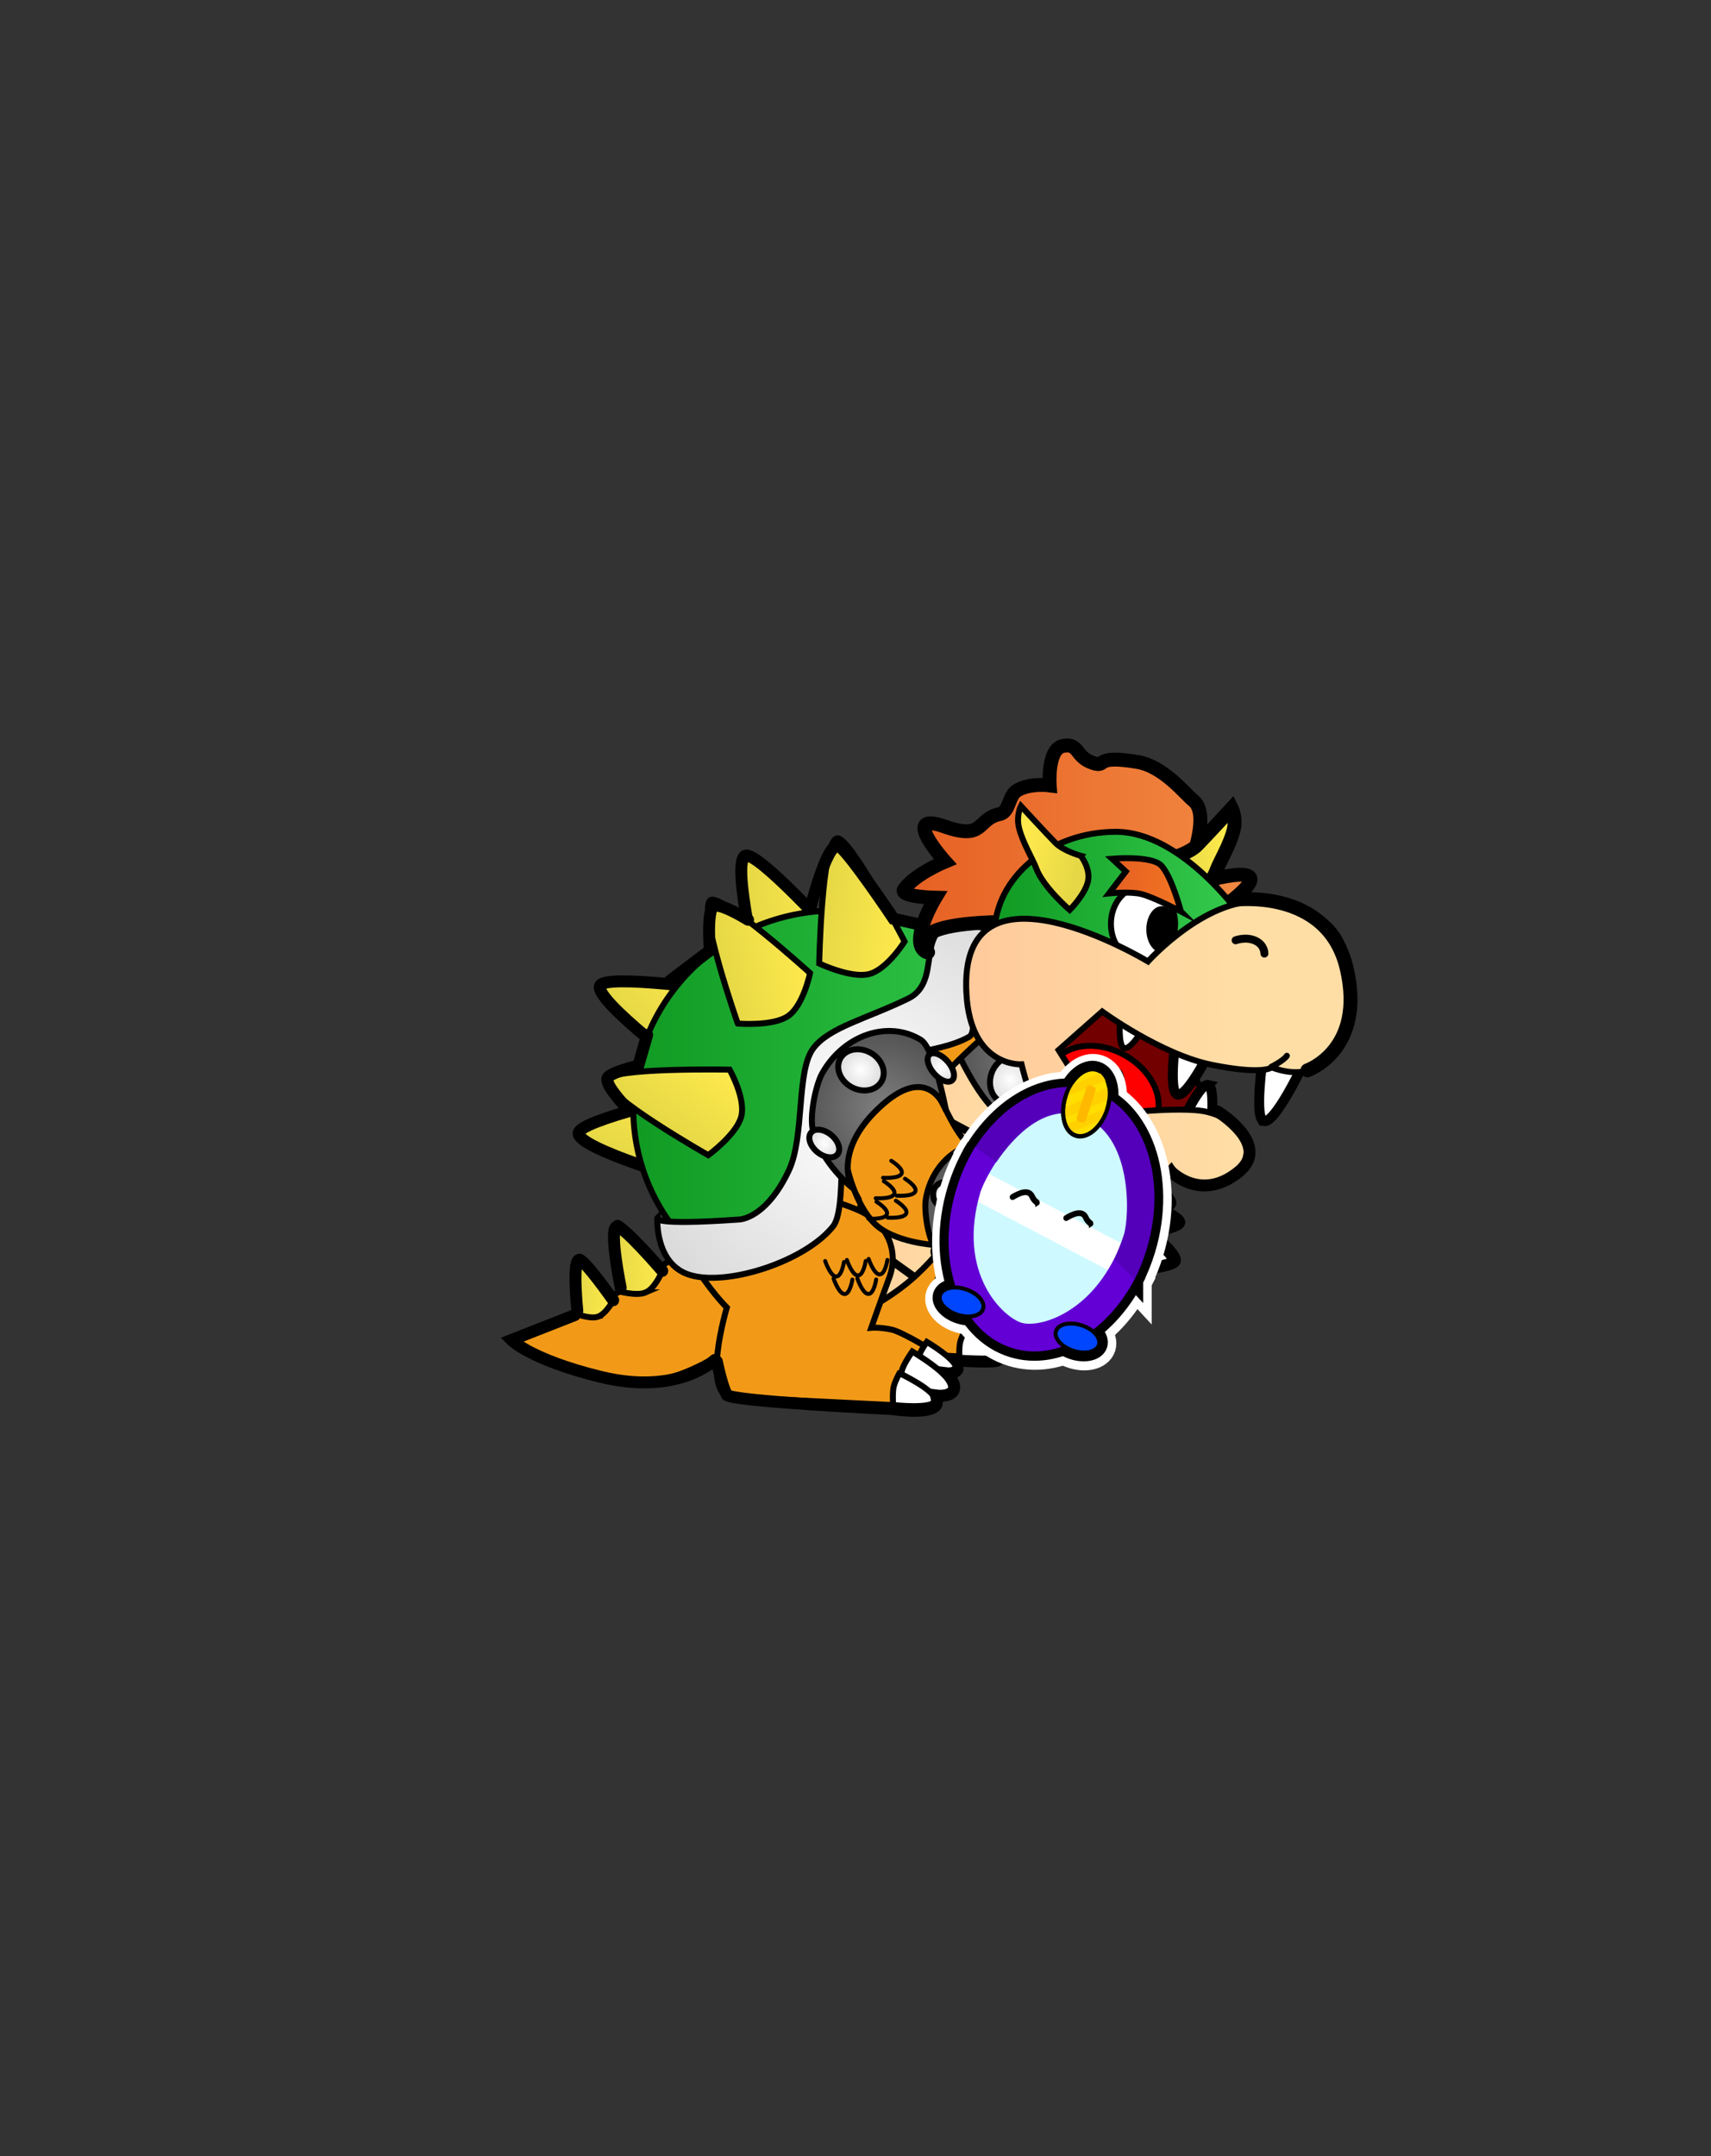 <svg version="1.1" xmlns="http://www.w3.org/2000/svg" xmlns:xlink="http://www.w3.org/1999/xlink" width="430.789" height="542.863" viewBox="0,0,430.789,542.863"><rect x="0" y="0" width="430.789" height="542.863" fill="#333333" stroke="none"/><defs><radialGradient cx="265.501" cy="190.057" r="22.48" gradientUnits="userSpaceOnUse" id="color-1"><stop offset="0" stop-color="#7f7f7f"/><stop offset="1" stop-color="#4d4d4d"/></radialGradient><radialGradient cx="280.435" cy="179.543" r="4.313" gradientUnits="userSpaceOnUse" id="color-2"><stop offset="0" stop-color="#ffffff"/><stop offset="1" stop-color="#dadada"/></radialGradient><radialGradient cx="260.328" cy="180.15" r="5.882" gradientUnits="userSpaceOnUse" id="color-3"><stop offset="0" stop-color="#ffffff"/><stop offset="1" stop-color="#dadada"/></radialGradient><radialGradient cx="251.087" cy="198.689" r="4.313" gradientUnits="userSpaceOnUse" id="color-4"><stop offset="0" stop-color="#ffffff"/><stop offset="1" stop-color="#dadada"/></radialGradient><radialGradient cx="291.13" cy="215.625" r="19.022" gradientUnits="userSpaceOnUse" id="color-5"><stop offset="0" stop-color="#7f7f7f"/><stop offset="1" stop-color="#4d4d4d"/></radialGradient><radialGradient cx="293.488" cy="199.79" r="3.649" gradientUnits="userSpaceOnUse" id="color-6"><stop offset="0" stop-color="#ffffff"/><stop offset="1" stop-color="#dadada"/></radialGradient><radialGradient cx="281.674" cy="212.137" r="4.977" gradientUnits="userSpaceOnUse" id="color-7"><stop offset="0" stop-color="#ffffff"/><stop offset="1" stop-color="#dadada"/></radialGradient><radialGradient cx="282.1" cy="226.606" r="3.65" gradientUnits="userSpaceOnUse" id="color-8"><stop offset="0" stop-color="#ffffff"/><stop offset="1" stop-color="#dadada"/></radialGradient><linearGradient x1="278.776" y1="202.241" x2="225.026" y2="185.992" gradientUnits="userSpaceOnUse" id="color-9"><stop offset="0" stop-color="#ffdea5"/><stop offset="1" stop-color="#ffc79a"/></linearGradient><radialGradient cx="285.335" cy="174.579" r="22.48" gradientUnits="userSpaceOnUse" id="color-10"><stop offset="0" stop-color="#7f7f7f"/><stop offset="1" stop-color="#4d4d4d"/></radialGradient><radialGradient cx="278.9" cy="180.488" r="5.882" gradientUnits="userSpaceOnUse" id="color-11"><stop offset="0" stop-color="#ffffff"/><stop offset="1" stop-color="#dadada"/></radialGradient><linearGradient x1="191.177" y1="225.258" x2="179.19" y2="225.41" gradientUnits="userSpaceOnUse" id="color-12"><stop offset="0" stop-color="#ffea4d"/><stop offset="1" stop-color="#e5d745"/></linearGradient><linearGradient x1="179.122" y1="233.201" x2="169.161" y2="232.339" gradientUnits="userSpaceOnUse" id="color-13"><stop offset="0" stop-color="#ffea4d"/><stop offset="1" stop-color="#e5d745"/></linearGradient><linearGradient x1="193.732" y1="181.507" x2="184.897" y2="201.853" gradientUnits="userSpaceOnUse" id="color-14"><stop offset="0" stop-color="#ffea4d"/><stop offset="1" stop-color="#e5d745"/></linearGradient><linearGradient x1="201.984" y1="153.429" x2="186.546" y2="169.357" gradientUnits="userSpaceOnUse" id="color-15"><stop offset="0" stop-color="#ffea4d"/><stop offset="1" stop-color="#e5d745"/></linearGradient><linearGradient x1="234.54" y1="138.309" x2="212.486" y2="140.683" gradientUnits="userSpaceOnUse" id="color-16"><stop offset="0" stop-color="#ffea4d"/><stop offset="1" stop-color="#e5d745"/></linearGradient><linearGradient x1="285.908" y1="187.706" x2="184.049" y2="187.706" gradientUnits="userSpaceOnUse" id="color-17"><stop offset="0" stop-color="#35cb4e"/><stop offset="1" stop-color="#109a23"/></linearGradient><radialGradient cx="241.03" cy="189.099" r="59.651" gradientUnits="userSpaceOnUse" id="color-18"><stop offset="0" stop-color="#ffffff"/><stop offset="1" stop-color="#dadada"/></radialGradient><linearGradient x1="253.291" y1="139.131" x2="231.359" y2="135.808" gradientUnits="userSpaceOnUse" id="color-19"><stop offset="0" stop-color="#ffea4d"/><stop offset="1" stop-color="#e5d745"/></linearGradient><linearGradient x1="227.159" y1="147.158" x2="205.453" y2="151.728" gradientUnits="userSpaceOnUse" id="color-20"><stop offset="0" stop-color="#ffea4d"/><stop offset="1" stop-color="#e5d745"/></linearGradient><linearGradient x1="203.05" y1="173.956" x2="189.683" y2="191.658" gradientUnits="userSpaceOnUse" id="color-21"><stop offset="0" stop-color="#ffea4d"/><stop offset="1" stop-color="#e5d745"/></linearGradient><radialGradient cx="246.546" cy="187.827" r="22.48" gradientUnits="userSpaceOnUse" id="color-22"><stop offset="0" stop-color="#7f7f7f"/><stop offset="1" stop-color="#4d4d4d"/></radialGradient><radialGradient cx="261.481" cy="177.313" r="4.313" gradientUnits="userSpaceOnUse" id="color-23"><stop offset="0" stop-color="#ffffff"/><stop offset="1" stop-color="#dadada"/></radialGradient><radialGradient cx="241.374" cy="177.921" r="5.882" gradientUnits="userSpaceOnUse" id="color-24"><stop offset="0" stop-color="#ffffff"/><stop offset="1" stop-color="#dadada"/></radialGradient><radialGradient cx="232.132" cy="196.459" r="4.313" gradientUnits="userSpaceOnUse" id="color-25"><stop offset="0" stop-color="#ffffff"/><stop offset="1" stop-color="#dadada"/></radialGradient><radialGradient cx="272.175" cy="213.395" r="19.022" gradientUnits="userSpaceOnUse" id="color-26"><stop offset="0" stop-color="#7f7f7f"/><stop offset="1" stop-color="#4d4d4d"/></radialGradient><radialGradient cx="274.533" cy="197.56" r="3.649" gradientUnits="userSpaceOnUse" id="color-27"><stop offset="0" stop-color="#ffffff"/><stop offset="1" stop-color="#dadada"/></radialGradient><radialGradient cx="262.719" cy="209.907" r="4.977" gradientUnits="userSpaceOnUse" id="color-28"><stop offset="0" stop-color="#ffffff"/><stop offset="1" stop-color="#dadada"/></radialGradient><radialGradient cx="263.146" cy="224.376" r="3.65" gradientUnits="userSpaceOnUse" id="color-29"><stop offset="0" stop-color="#ffffff"/><stop offset="1" stop-color="#dadada"/></radialGradient><linearGradient x1="339.439" y1="122.314" x2="252.118" y2="122.314" gradientUnits="userSpaceOnUse" id="color-30"><stop offset="0" stop-color="#f28943"/><stop offset="1" stop-color="#e66022"/></linearGradient><linearGradient x1="335.582" y1="127.523" x2="321.05" y2="131.404" gradientUnits="userSpaceOnUse" id="color-31"><stop offset="0" stop-color="#ffea4d"/><stop offset="1" stop-color="#e5d745"/></linearGradient><linearGradient x1="336.105" y1="143.629" x2="275.009" y2="143.629" gradientUnits="userSpaceOnUse" id="color-32"><stop offset="0" stop-color="#35cb4e"/><stop offset="1" stop-color="#109a23"/></linearGradient><linearGradient x1="280.787" y1="126.966" x2="295.319" y2="130.847" gradientUnits="userSpaceOnUse" id="color-33"><stop offset="0" stop-color="#ffea4d"/><stop offset="1" stop-color="#e5d745"/></linearGradient><linearGradient x1="323.374" y1="132.289" x2="305.259" y2="127.749" gradientUnits="userSpaceOnUse" id="color-34"><stop offset="0" stop-color="#f37623"/><stop offset="1" stop-color="#e66022"/></linearGradient><linearGradient x1="337.61" y1="193.838" x2="258.447" y2="193.838" gradientUnits="userSpaceOnUse" id="color-35"><stop offset="0" stop-color="#ffdea5"/><stop offset="1" stop-color="#ffc79a"/></linearGradient></defs><g transform="translate(-24.605,91.431)"><g data-paper-data="{&quot;isPaintingLayer&quot;:true}" fill-rule="nonzero" stroke-linejoin="miter" stroke-miterlimit="10" stroke-dasharray="" stroke-dashoffset="0" style="mix-blend-mode: normal"><g stroke="#000000"><g stroke-width="1.5" stroke-linecap="butt"><path d="M214.771,212.542c-8.342,-14.293 22.208,-20.864 43.057,-11.375c6.937,3.157 9.854,10.134 7.428,16.721c-2.408,6.538 -4.559,12.697 -4.559,12.697c0,0 2.031,-0.192 5.093,0.453c2.835,0.598 11.485,5.995 11.485,5.995l-7.019,13.227c0,0 -41.907,-2.119 -44.209,-2.119c-8.514,0 -1.716,-22.644 -1.716,-22.644c0,0 -4.614,-4.479 -9.56,-12.953z" fill="#f29a18"/><path d="M274.687,235.255c0,0 7.836,4.607 7.342,6.811c-0.449,2.004 -9.458,0.963 -9.458,0.963c0,0 -0.178,-2.973 0.163,-4.229c0.362,-1.331 1.953,-3.545 1.953,-3.545z" fill="#ffffff"/><path d="M271.028,237.68c0,0 10.502,6.174 9.84,9.128c-0.602,2.686 -12.676,1.291 -12.676,1.291c0,0 -0.239,-3.984 0.219,-5.667c0.486,-1.784 2.617,-4.752 2.617,-4.752z" fill="#ffffff"/><path d="M267.781,243.135c0,0 9.505,4.468 8.954,6.927c-0.501,2.235 -10.55,1.074 -10.55,1.074c0,0 -0.199,-3.316 0.182,-4.717c0.404,-1.485 1.413,-3.284 1.413,-3.284z" fill="#ffffff"/></g><path d="M262.469,229.422c0,0 9.066,2.912 12.457,4.833c2.181,1.236 4.597,4.027 6.25,5.557c1.476,1.366 -0.015,3.398 -0.015,3.398c0,0 1.809,4.138 0.298,4.912c-0.914,0.468 -3.964,0.942 -3.964,0.942c0,0 -0.791,1.913 -2.175,2.154c-2.005,0.35 -8.489,-0.036 -9.458,-0.097" fill="none" stroke-width="3" stroke-linecap="round"/></g><g stroke="#000000"><g><g data-paper-data="{&quot;index&quot;:null}"><path d="M291.999,201.115c0,0 -4.79,4.044 -9.433,8.283c-4.644,4.239 -3.785,14.824 -3.785,14.824c0,0 -10.115,-0.589 -14.969,-5.317c-4.618,-4.497 -6.903,-13.209 -7.295,-16.005c-0.648,-4.623 4.176,-11.053 8.076,-14.613c3.9,-3.56 10.016,-5.233 13.136,-4.093c2.267,0.828 4.416,8.659 8.712,13.803c4.035,4.832 5.559,3.117 5.559,3.117z" fill="#f29a18" stroke-width="1.5" stroke-linecap="butt"/><g fill="none" stroke-width="1" stroke-linecap="round"><path d="M267.955,203.042c0,0 3.222,1.953 2.599,3.248c-0.623,1.295 -4.654,1.025 -4.654,1.025"/><path d="M266.091,208.193c0,0 3.222,1.953 2.599,3.248c-0.623,1.295 -4.654,1.025 -4.654,1.025"/><path d="M271.406,207.556c0,0 3.222,1.953 2.599,3.248c-0.623,1.295 -4.654,1.025 -4.654,1.025"/><path d="M269.116,213.093c0,0 3.222,1.953 2.599,3.248c-0.623,1.295 -4.654,1.025 -4.654,1.025"/><path d="M264.226,213.343c0,0 3.222,1.953 2.599,3.248c-0.623,1.295 -4.654,1.025 -4.654,1.025"/></g></g><g stroke-width="1.5" stroke-linecap="butt"><path d="M250.599,180.962c5.465,-9.65 16.567,-13.401 24.796,-8.377c3.398,2.074 6.366,17.899 6.366,17.899c0,0 -3.78,-12.42 -16.031,-1.561c-12.998,11.521 -7.633,20.884 -7.633,20.884c0,0 -7.436,-5.894 -9.806,-14.175c-1.043,-3.643 0.638,-11.721 2.307,-14.669z" fill="url(#color-1)"/><path d="M277.665,176.237c1.011,-0.763 3.07,0.099 4.6,1.925c1.53,1.826 1.951,3.924 0.94,4.687c-1.011,0.763 -3.07,-0.099 -4.6,-1.925c-1.53,-1.826 -1.951,-3.924 -0.94,-4.687z" fill="url(#color-2)"/><path d="M261.32,175.238c3.115,0.923 5.196,3.87 4.648,6.583c-0.548,2.713 -3.517,4.164 -6.631,3.241c-3.115,-0.923 -5.196,-3.87 -4.648,-6.583c0.548,-2.713 3.517,-4.164 6.631,-3.241z" fill="url(#color-3)"/><path d="M247.782,195.918c0.99,-1.166 3.273,-0.871 5.099,0.66c1.825,1.53 2.502,3.716 1.512,4.882c-0.99,1.166 -3.273,0.871 -5.099,-0.66c-1.825,-1.53 -2.502,-3.716 -1.512,-4.882z" fill="url(#color-4)"/></g><g stroke-width="1.5"><g stroke-linecap="butt"><path d="M276.667,212.618c1.608,-9.245 9.388,-15.394 17.375,-13.733c3.298,0.686 12.071,10.769 12.071,10.769c0,0 -8.451,-7.139 -15.122,5.001c-7.079,12.88 0.301,16.805 0.301,16.805c0,0 -8.044,-0.571 -12.289,-6.495c-1.868,-2.606 -2.828,-9.522 -2.337,-12.346z" fill="url(#color-5)"/><path d="M290.34,197.945c0.588,-0.895 2.753,-1.631 4.492,-0.612c1.739,1.019 2.393,3.408 1.804,4.303c-0.588,0.895 -2.475,0.795 -4.213,-0.225c-1.739,-1.019 -2.671,-2.572 -2.083,-3.467z" fill="url(#color-6)"/><path d="M278.51,211.766c-0.073,-1.674 0.726,-3.071 2.718,-3.374c1.992,-0.303 4.38,-0.027 4.481,2.278c0.101,2.305 -2.352,3.596 -4.072,3.858c-1.719,0.262 -3.054,-1.088 -3.127,-2.762z" fill="url(#color-7)"/><path d="M282.929,224.413c1.89,0.7 3.052,2.249 2.594,3.46c-0.457,1.211 -2.361,1.625 -4.251,0.925c-1.89,-0.7 -3.052,-2.249 -2.594,-3.46c0.457,-1.211 2.361,-1.625 4.251,-0.925z" fill="url(#color-8)"/></g><path d="M287.924,220.813c0,-8.67 6.902,-18.527 15.416,-18.527c10.243,0 12.891,9.006 12.891,9.006l-3.301,7.106l-6.18,10.796c0,0 -3.088,5.055 -5.39,5.055c-8.514,0 -13.436,-4.766 -13.436,-13.436z" fill="#f29a18" stroke-linecap="butt"/><path d="M301.444,226.144l5.14,2.57" fill="none" stroke-linecap="round"/><path d="M312.213,218.435l-5.874,-1.958" fill="none" stroke-linecap="round"/><path d="M320.836,217.077c-0.449,1.829 -9.458,0.879 -9.458,0.879c0,0 -0.178,-2.713 0.163,-3.859c0.362,-1.215 1.953,-3.236 1.953,-3.236c0,0 7.836,4.204 7.342,6.216z" fill="#ffffff" stroke-linecap="butt"/><path d="M309.612,218.204c0,0 10.502,5.635 9.84,8.33c-0.602,2.451 -12.676,1.178 -12.676,1.178c0,0 -0.239,-3.636 0.219,-5.172c0.486,-1.628 2.617,-4.336 2.617,-4.336z" fill="#ffffff" stroke-linecap="butt"/><path d="M303.466,227.197c0,0 9.505,4.078 8.954,6.321c-0.501,2.04 -10.55,0.981 -10.55,0.981c0,0 -0.199,-3.026 0.182,-4.305c0.404,-1.355 1.413,-2.997 1.413,-2.997z" fill="#ffffff" stroke-linecap="butt"/><path d="M311.352,204.896c0,0 7.836,4.204 7.342,6.216c-0.449,1.829 -10.194,0.954 -9.852,-0.193c0.362,-1.215 2.51,-6.023 2.51,-6.023z" fill="#ffffff" stroke-linecap="butt"/><path d="M307.151,209.129c0,0 1.223,2.255 0.475,3.202c-1.023,1.296 -6.05,3.86 -6.05,3.86" fill="none" stroke-linecap="round"/></g></g><path d="M315.951,206.998c0,0 3.476,3.736 3.345,4.46c-0.205,1.13 -3.717,1.115 -3.717,1.115c0,0 5.87,2.503 5.947,3.717c0.067,1.06 -7.433,2.602 -7.433,2.602c0,0 6.597,5.209 6.318,7.062c-0.235,1.563 -11.893,2.602 -11.893,2.602c0,0 3.76,2.779 3.791,5.24c0.025,1.947 -18.286,-0.037 -18.286,-0.037" fill="none" stroke-width="3" stroke-linecap="round"/></g><g stroke="#000000"><path d="M274.686,172.659c14.843,4.487 -1.245,40.043 -19.324,56.899c-7.982,7.442 -25.897,17.82 -40.74,13.333c-14.843,-4.487 21.377,-24.928 26.571,-49.094c5.194,-24.167 18.65,-25.625 33.493,-21.138z" fill="url(#color-9)" stroke-width="1.5" stroke-linecap="butt"/><path d="M254.535,229.888l-4.862,-3.495" fill="none" stroke-width="2" stroke-linecap="round"/><path d="M244.489,206.03l20.091,13.813" fill="none" stroke-width="2" stroke-linecap="round"/><path d="M271.277,208.959l-22.184,-12.138" fill="none" stroke-width="2" stroke-linecap="round"/><path d="M256.628,187.194l19.672,10.464" fill="none" stroke-width="2" stroke-linecap="round"/></g><g stroke="#000000" stroke-width="1.5" stroke-linecap="butt"><path d="M258.996,156.902l7.463,0.255c0,0 4.548,7.707 17.718,17.432c13.972,10.317 19.78,28.302 19.78,28.302c0,0 -21.188,-10.825 -24.419,-11.845c-10.576,-3.338 -20.542,-34.144 -20.542,-34.144z" fill="url(#color-10)"/><path d="M278.439,186.352c-2.767,0.029 -4.805,-2.574 -4.55,-5.812c0.255,-3.238 2.704,-5.887 5.472,-5.916c2.767,-0.029 4.805,2.574 4.55,5.812c-0.255,3.238 -2.704,5.887 -5.472,5.916z" fill="url(#color-11)"/></g><path d="M261.376,132.595c0,0 1.08,0.034 2.258,0.18c0.963,0.119 1.993,0.314 2.551,0.625" fill="none" stroke="#000000" stroke-width="1" stroke-linecap="round"/><path d="M269.741,126.103c0,0 -2.206,0.282 -3.499,0.12c-1.61,-0.201 -5.421,-1.235 -5.421,-1.235" fill="none" stroke="#000000" stroke-width="1.5" stroke-linecap="round"/><g stroke="#000000"><path d="M176.402,254.865c-11.454,-3.15 -22.429,-7.171 -22.862,-9.249c-0.206,-0.986 13.06,-3.806 27.777,-12.275c18.735,-10.782 39.936,-27.606 39.936,-27.606c0,0 4.092,-12.802 11.143,-23.16c6.738,-9.898 30.824,-21.504 30.824,-21.504l10.6,7.215c0,0 -15.475,12.6 -26.378,29.385c-6.776,10.43 -7.162,25.046 -15.031,31.447c-36.116,32.84 -47.673,28.04 -56.008,25.747z" fill="#f29a18" stroke-width="1.5" stroke-linecap="butt"/><g><path d="M187.208,233.942c-2.314,1.019 -6.939,-0.315 -6.939,-0.315c0,0 -2.355,-16.324 -0.39,-17.189c1.633,-0.719 11.369,12.356 11.369,12.356c0,0 -1.726,4.129 -4.041,5.148z" fill="url(#color-12)" stroke-width="1.5" stroke-linecap="butt"/><path d="M180.882,232.748c0,0 -2.969,-14.511 -1.061,-15.35c1.432,-0.63 11.528,11.13 11.528,11.13" fill="none" stroke-width="3" stroke-linecap="round"/></g><g><path d="M175.112,240.081c-2.005,0.655 -5.733,-0.833 -5.733,-0.833c0,0 -0.609,-13.743 1.093,-14.298c1.414,-0.462 8.417,11.192 8.417,11.192c0,0 -1.773,3.285 -3.778,3.939z" fill="url(#color-13)" stroke-width="1.5" stroke-linecap="butt"/><path d="M169.96,238.569c0,0 -1.268,-12.288 0.385,-12.828c1.24,-0.405 8.65,10.188 8.65,10.188" fill="none" stroke-width="3" stroke-linecap="round"/></g><path d="M204.579,250.946c-1.876,1.665 -11.009,8.601 -28.802,4.243c-17.555,-4.301 -22.412,-9.268 -22.412,-9.268l15.953,-6.261" fill="none" stroke-width="3" stroke-linecap="round"/></g><g stroke="#000000"><g stroke-width="1.5" stroke-linecap="butt"><path d="M198.046,224.806c-8.342,-14.293 22.208,-20.864 43.057,-11.375c6.937,3.157 9.854,10.134 7.428,16.721c-2.408,6.538 -4.559,12.697 -4.559,12.697c0,0 2.031,-0.192 5.093,0.453c2.835,0.598 11.485,5.995 11.485,5.995l-7.019,13.227c0,0 -41.907,-2.119 -44.209,-2.119c-8.514,0 -1.716,-22.644 -1.716,-22.644c0,0 -4.614,-4.479 -9.56,-12.953z" fill="#f29a18"/><path d="M257.962,246.404c0,0 7.836,4.607 7.342,6.811c-0.449,2.004 -9.458,0.963 -9.458,0.963c0,0 -0.178,-2.973 0.163,-4.229c0.362,-1.331 1.953,-3.545 1.953,-3.545z" fill="#ffffff"/><path d="M254.303,248.83c0,0 10.502,6.174 9.84,9.128c-0.602,2.686 -12.676,1.291 -12.676,1.291c0,0 -0.239,-3.984 0.219,-5.667c0.486,-1.784 2.617,-4.752 2.617,-4.752z" fill="#ffffff"/><path d="M251.056,254.285c0,0 9.505,4.468 8.954,6.927c-0.501,2.235 -10.55,1.074 -10.55,1.074c0,0 -0.199,-3.316 0.182,-4.717c0.404,-1.485 1.413,-3.284 1.413,-3.284z" fill="#ffffff"/></g><path d="M265.703,253.291c-0.614,1.281 -2.718,1.017 -2.718,1.017c0,0 2.501,2.557 1.714,4.321c-0.787,1.764 -4.432,1.268 -4.432,1.268c0,0 0.572,1.765 -0.028,2.523c-1.859,2.349 -11.273,0.875 -11.273,0.875c0,0 -40.545,-1.921 -41.376,-3.566c-1.149,-2.275 -2.136,-6.671 -2.498,-8.403" fill="none" stroke-width="3" stroke-linecap="round"/></g><g stroke="#000000"><path d="M199.584,206.265c0,0 -29.336,-8.407 -29.305,-12.379c0.025,-3.301 29.476,-9.816 29.476,-9.816c0,0 5.659,6.045 5.623,10.724c-0.036,4.678 -5.794,11.471 -5.794,11.471z" fill="url(#color-14)" stroke-width="3" stroke-linecap="butt"/><path d="M208.201,169.967c-1.682,4.366 -9.465,8.694 -9.465,8.694c0,0 -24.491,-18.206 -23.063,-21.912c1.187,-3.08 31.044,1.201 31.044,1.201c0,0 3.166,7.652 1.483,12.017z" fill="url(#color-15)" stroke-width="3" stroke-linecap="butt"/><path d="M215.91,155.632c0,0 -7.19,-29.657 -3.722,-31.594c2.882,-1.609 23.101,20.773 23.101,20.773c0,0 -2.458,7.907 -6.543,10.188c-4.085,2.281 -12.836,0.633 -12.836,0.633z" fill="url(#color-16)" stroke-width="3" stroke-linecap="butt"/><path d="M234.978,137.81c11.489,0 22.089,3.727 30.61,10.014c2.419,1.785 0.691,11.838 -4.436,15.904c-6.136,4.865 -16.659,4.287 -24.233,13.168c-7.862,9.218 -7.316,27.631 -13.463,36.332c-8.224,11.641 -22.262,12.061 -25.283,8.967c-8.75,-8.96 -14.125,-21.109 -14.125,-34.488c0,-27.556 22.802,-49.895 50.929,-49.895z" fill="url(#color-17)" stroke-width="1.5" stroke-linecap="butt"/><path d="M190.105,215.217c0,0 -1.972,1.958 20.641,0.375c1.495,-0.105 7.37,-1.505 12.483,-12.373c3.989,-8.48 1.842,-24.881 6.086,-30.645c3.962,-5.382 13.558,-7.522 23.959,-12.612c10.402,-5.09 -1.7,-22.978 19.562,-17.64c4.156,1.043 -1.879,4.923 -2.807,9.934c-1.329,7.177 0.784,16.089 -1.403,17.332c-8.257,4.696 -22.249,3.647 -28.978,9.567c-5.36,4.716 -1.054,32.847 -5.299,38.162c-7.008,8.776 -26.438,15.14 -36.014,12.253c-8.904,-2.685 -8.231,-14.352 -8.231,-14.352z" fill="url(#color-18)" stroke-width="1.5" stroke-linecap="butt"/><path d="M230.861,151.136c0,0 0.604,-30.511 4.451,-31.5c3.197,-0.822 17.046,25.974 17.046,25.974c0,0 -4.392,7.02 -8.923,8.185c-4.531,1.165 -12.574,-2.659 -12.574,-2.659z" fill="url(#color-19)" stroke-width="1.5" stroke-linecap="butt"/><path d="M210.356,166.258c0,0 -10.122,-28.789 -6.864,-31.063c2.707,-1.89 25.064,18.358 25.064,18.358c0,0 -1.655,8.114 -5.491,10.792c-3.836,2.678 -12.708,1.914 -12.708,1.914z" fill="url(#color-20)" stroke-width="1.5" stroke-linecap="butt"/><path d="M202.924,199.396c0,0 -26.541,-15.062 -25.578,-18.916c0.8,-3.202 30.957,-2.618 30.957,-2.618c0,0 4.081,7.205 2.947,11.744c-1.134,4.539 -8.326,9.79 -8.326,9.79z" fill="url(#color-21)" stroke-width="1.5" stroke-linecap="butt"/><path d="M228.766,136.775c0,0 3.854,-15.337 6.71,-15.337c1.794,0 14.117,18.447 14.117,18.447l5.533,1.203" fill="none" stroke-width="3" stroke-linecap="round"/><path d="M193.3,155.467l10.013,-7.583c0,0 -0.777,-9.859 0.888,-11.116c1.537,-1.161 8.749,3.361 8.749,3.361" fill="none" stroke-width="3" stroke-linecap="round"/><path d="M182.276,187.34c0,0 -5.29,-5.385 -4.732,-7.31c0.408,-1.411 7.771,-3.187 7.771,-3.187l2.233,-7.716" fill="none" stroke-width="3" stroke-linecap="round"/></g><g fill="none" stroke="#000000" stroke-width="1" stroke-linecap="round"><path d="M248.037,225.767c0,0 -0.56,3.725 -1.995,3.65c-1.435,-0.076 -2.739,-3.9 -2.739,-3.9"/><path d="M242.565,226.031c0,0 -0.56,3.725 -1.995,3.649c-1.435,-0.076 -2.739,-3.9 -2.739,-3.9"/><path d="M245.201,230.69c0,0 -0.56,3.725 -1.995,3.649c-1.435,-0.076 -2.739,-3.9 -2.739,-3.9"/><path d="M239.209,230.711c0,0 -0.56,3.725 -1.995,3.65c-1.435,-0.076 -2.739,-3.9 -2.739,-3.9"/><path d="M237.094,226.295c0,0 -0.56,3.725 -1.995,3.649c-1.435,-0.076 -2.739,-3.9 -2.739,-3.9"/></g><g stroke="#000000"><g><g data-paper-data="{&quot;index&quot;:null}"><path d="M273.044,198.885c0,0 -4.79,4.044 -9.433,8.283c-4.644,4.239 -3.785,14.824 -3.785,14.824c0,0 -10.115,-0.589 -14.969,-5.317c-4.618,-4.497 -6.903,-13.209 -7.295,-16.005c-0.648,-4.623 4.176,-11.053 8.076,-14.613c3.9,-3.56 10.016,-5.233 13.136,-4.093c2.267,0.828 4.416,8.659 8.712,13.803c4.035,4.832 5.559,3.117 5.559,3.117z" fill="#f29a18" stroke-width="1.5" stroke-linecap="butt"/><g fill="none" stroke-width="1" stroke-linecap="round"><path d="M249.001,200.812c0,0 3.222,1.953 2.599,3.248c-0.623,1.295 -4.654,1.025 -4.654,1.025"/><path d="M247.136,205.963c0,0 3.222,1.953 2.599,3.248c-0.623,1.295 -4.654,1.025 -4.654,1.025"/><path d="M252.451,205.326c0,0 3.222,1.953 2.599,3.248c-0.623,1.295 -4.654,1.025 -4.654,1.025"/><path d="M250.162,210.863c0,0 3.222,1.953 2.599,3.248c-0.623,1.295 -4.654,1.025 -4.654,1.025"/><path d="M245.272,211.113c0,0 3.222,1.953 2.599,3.248c-0.623,1.295 -4.654,1.025 -4.654,1.025"/></g></g><g stroke-width="1.5" stroke-linecap="butt"><path d="M231.645,178.732c5.465,-9.65 16.567,-13.401 24.796,-8.377c3.398,2.074 6.366,17.899 6.366,17.899c0,0 -3.78,-12.42 -16.031,-1.561c-12.998,11.521 -7.633,20.884 -7.633,20.884c0,0 -7.436,-5.894 -9.806,-14.175c-1.043,-3.643 0.638,-11.721 2.307,-14.669z" fill="url(#color-22)"/><path d="M258.711,174.007c1.011,-0.763 3.07,0.099 4.6,1.925c1.53,1.826 1.951,3.924 0.94,4.687c-1.011,0.763 -3.07,-0.099 -4.6,-1.925c-1.53,-1.826 -1.951,-3.924 -0.94,-4.687z" fill="url(#color-23)"/><path d="M242.365,173.009c3.115,0.923 5.196,3.87 4.648,6.583c-0.548,2.713 -3.517,4.164 -6.631,3.241c-3.115,-0.923 -5.196,-3.87 -4.648,-6.583c0.548,-2.713 3.517,-4.164 6.631,-3.241z" fill="url(#color-24)"/><path d="M228.827,193.688c0.99,-1.166 3.273,-0.871 5.099,0.66c1.825,1.53 2.502,3.716 1.512,4.882c-0.99,1.166 -3.273,0.871 -5.099,-0.66c-1.825,-1.53 -2.502,-3.716 -1.512,-4.882z" fill="url(#color-25)"/></g><g stroke-width="1.5" stroke-linecap="butt"><path d="M257.712,210.388c1.608,-9.245 9.388,-15.394 17.375,-13.733c3.298,0.686 12.071,10.769 12.071,10.769c0,0 -8.451,-7.139 -15.122,5.001c-7.079,12.88 0.301,16.805 0.301,16.805c0,0 -8.044,-0.571 -12.289,-6.495c-1.868,-2.606 -2.828,-9.522 -2.337,-12.346z" fill="url(#color-26)"/><path d="M271.385,195.715c0.588,-0.895 2.753,-1.631 4.492,-0.612c1.739,1.019 2.393,3.408 1.804,4.303c-0.588,0.895 -2.475,0.795 -4.213,-0.225c-1.739,-1.019 -2.671,-2.572 -2.083,-3.467z" fill="url(#color-27)"/><path d="M259.555,209.536c-0.073,-1.674 0.726,-3.071 2.718,-3.374c1.992,-0.303 4.38,-0.027 4.481,2.278c0.101,2.305 -2.352,3.596 -4.072,3.858c-1.719,0.262 -3.054,-1.088 -3.127,-2.762z" fill="url(#color-28)"/><path d="M263.974,222.183c1.89,0.7 3.052,2.249 2.594,3.46c-0.457,1.211 -2.361,1.625 -4.251,0.925c-1.89,-0.7 -3.052,-2.249 -2.594,-3.46c0.457,-1.211 2.361,-1.625 4.251,-0.925z" fill="url(#color-29)"/></g><g stroke-width="1.5"><path d="M268.97,218.584c0,-8.67 6.902,-18.527 15.416,-18.527c10.243,0 12.891,9.006 12.891,9.006l-3.301,7.106l-6.18,10.796c0,0 -3.088,5.055 -5.39,5.055c-8.514,0 -13.436,-4.766 -13.436,-13.436z" fill="#f29a18" stroke-linecap="butt"/><path d="M282.49,223.914l5.14,2.57" fill="none" stroke-linecap="round"/><path d="M287.385,214.247l5.874,1.958" fill="none" stroke-linecap="round"/><path d="M296.991,209.076l-8.383,-3.426" fill="none" stroke-linecap="round"/><path d="M292.398,202.666c0,0 7.836,4.204 7.342,6.216c-0.449,1.829 -9.636,-1.834 -9.294,-2.98c0.362,-1.215 1.953,-3.236 1.953,-3.236z" fill="#ffffff" stroke-linecap="butt"/><path d="M301.881,214.847c-0.449,1.829 -9.458,0.879 -9.458,0.879c0,0 -0.178,-2.713 0.163,-3.859c0.362,-1.215 1.953,-3.236 1.953,-3.236c0,0 7.836,4.204 7.342,6.216z" fill="#ffffff" stroke-linecap="butt"/><path d="M290.657,215.974c0,0 10.502,5.635 9.84,8.33c-0.602,2.451 -12.676,1.178 -12.676,1.178c0,0 -0.239,-3.636 0.219,-5.172c0.486,-1.628 2.617,-4.336 2.617,-4.336z" fill="#ffffff" stroke-linecap="butt"/><path d="M284.511,224.967c0,0 9.505,4.078 8.954,6.321c-0.501,2.04 -10.55,0.981 -10.55,0.981c0,0 -0.199,-3.026 0.182,-4.305c0.404,-1.355 1.413,-2.997 1.413,-2.997z" fill="#ffffff" stroke-linecap="butt"/></g></g><path d="M292.906,233.816c-2.115,0.105 -6.588,0.297 -7.63,0.103c-1.232,-0.229 -2.882,-1.833 -4.411,-2.117c-8.092,-1.505 -17.582,-3.764 -17.582,-3.764" fill="none" stroke-width="3" stroke-linecap="round"/></g><g><g stroke-linecap="butt"><path d="M276.34,113.51c2.441,-0.512 2.16,-4.565 4.285,-5.896c3.162,-1.981 8.267,-1.32 8.267,-1.32c0,0 -0.679,-9.172 3.38,-9.936c4.059,-0.764 2.97,2.681 7.347,4.224c4.123,1.453 -0.184,-2.136 11.383,-0.18c6.604,1.117 11.926,7.998 14.111,9.763c5.281,4.268 -3.288,22.07 -3.288,22.07c0,0 20.727,-6.938 17.213,-1.115c-1.204,1.996 -9.087,8.92 -14.625,8.92c-1.452,0 -13.166,-19.767 -22.478,-17.349c-9.543,2.478 -14.674,17.799 -24.952,17.989c-29.733,0.551 -16.202,8.796 -19.156,7.575c-4.596,-2.302 2.286,-13.673 2.286,-13.673c0,0 -9.3,-0.185 -7.839,-2.18c2.828,-3.861 10.277,-6.928 10.277,-6.928c0,0 -11.588,-12.882 -0.192,-8.848c10.252,3.628 8.063,-1.876 13.98,-3.116z" fill="url(#color-30)" stroke="#000000" stroke-width="3.5"/><path d="M319.657,124.581c0,0 4.373,-1.207 6.387,-3.262c2.079,-2.121 8.684,-9.273 8.684,-9.273c0,0 1.183,2.366 0.511,5.335c-0.823,3.638 -3.59,8.182 -4.39,10.388c-1.68,4.631 -8.407,10.458 -8.407,10.458c0,0 -3.939,-3.972 -4.61,-7.26c-0.671,-3.289 1.826,-6.386 1.826,-6.386z" data-paper-data="{&quot;index&quot;:null}" fill="url(#color-31)" stroke="#000000" stroke-width="3.5"/><path d="M305.557,117.985c16.871,0 31.891,21.742 31.891,21.742l-31.891,14.495c0,0 -30.548,3.263 -30.548,-10.592c0,-13.855 13.677,-25.645 30.548,-25.645z" fill="url(#color-32)" stroke="#000000" stroke-width="1.5"/><path d="M296.711,124.024c0,0 2.497,3.097 1.826,6.386c-0.671,3.289 -4.61,7.26 -4.61,7.26c0,0 -6.727,-5.827 -8.407,-10.458c-0.8,-2.205 -3.568,-6.749 -4.39,-10.388c-0.671,-2.969 0.511,-5.335 0.511,-5.335c0,0 6.605,7.152 8.684,9.273c2.014,2.055 6.387,3.262 6.387,3.262z" fill="url(#color-33)" stroke="#000000" stroke-width="1.5"/><g><path d="M312.389,131.678c4.464,0 8.084,4.243 8.084,9.477c0,5.234 -3.619,9.477 -8.084,9.477c-4.464,0 -8.084,-4.243 -8.084,-9.477c0,-5.234 3.619,-9.477 8.084,-9.477z" fill="#ffffff" stroke="#000000" stroke-width="1.5"/><path d="M321.934,138.038c0,0 -6.834,-3.592 -9.957,-4.375c-2.899,-0.727 -8.159,-0.165 -8.159,-0.165l4.235,-5.519l-3.472,-3.22c0,0 9.964,-0.854 12.401,1.712c2.627,2.765 4.951,11.566 4.951,11.566z" fill="url(#color-34)" stroke="#000000" stroke-width="1.5"/><path d="M317.127,136.695c2.155,0 3.902,2.621 3.902,5.854c0,3.233 -1.747,5.854 -3.902,5.854c-2.155,0 -3.902,-2.621 -3.902,-5.854c0,-3.233 1.747,-5.854 3.902,-5.854z" fill="#000000" stroke="none" stroke-width="0"/></g></g><g stroke="#000000"><g><g stroke-linecap="butt"><g><g stroke-width="1.5"><path d="M304.411,159.31c9.981,0 16.597,10.297 21.029,20.044c4.272,9.393 4.724,19.387 -14.786,19.387c-9.981,0 -24.315,-9.337 -24.315,-20.044c0,-10.707 8.091,-19.387 18.072,-19.387z" fill="#720000"/><path d="M307.703,174.177c7.128,3.92 10.512,11.45 7.559,16.819c-2.953,5.369 -11.125,6.543 -18.252,2.623c-7.128,-3.92 -10.512,-11.45 -7.559,-16.819c2.953,-5.369 11.125,-6.543 18.252,-2.623z" fill="#ff0000"/></g><path d="M305.792,178.091c2.519,0.343 1.418,15.785 1.418,15.785l-9.782,-1.963c0,0 5.593,-14.199 8.364,-13.822z" data-paper-data="{&quot;index&quot;:null}" fill="#ffffff" stroke-width="1.5"/><path d="M328.798,181.709c2.224,0.524 0.247,15.846 0.247,15.846l-8.596,-2.664c0,0 5.903,-13.759 8.35,-13.183z" data-paper-data="{&quot;index&quot;:null}" fill="#ffffff" stroke-width="2.5"/><path d="M330.413,170.976c0,0 -6.603,13.759 -9.339,13.183c-2.488,-0.524 -0.276,-15.846 -0.276,-15.846z" fill="#ffffff" stroke-width="2.5"/><path d="M342.816,190.848c-2.488,-0.524 -0.276,-15.846 -0.276,-15.846l9.615,2.664c0,0 -6.603,13.759 -9.339,13.183z" fill="#ffffff" stroke-width="2.5"/></g><path d="M317.033,159.268c0,0 -6.603,13.759 -9.339,13.183c-2.488,-0.524 -0.276,-15.846 -0.276,-15.846l9.615,2.664z" fill="#ffffff" stroke-width="1.5"/></g><g><path d="M267.924,158.716c-2.097,-37.018 45.714,-8.084 45.714,-8.084c0,0 15.528,-17.251 30,-14.906c9.934,1.61 22.338,3.333 20.706,25.199c-0.987,13.224 -5.676,14.664 -8.708,16.402c-4.642,2.661 -10.821,-0.034 -10.821,-0.034c0,0 -2.175,1.969 -15.05,-0.631c-12.875,-2.6 -27.654,-13.441 -27.654,-13.441l-10.978,9.714l10.302,16.475c0,0 20.442,-2.642 27.254,-0.87c10.735,2.793 11.31,11.182 7.989,14.407c-10.563,10.26 -17.187,-0.548 -17.187,-0.548c0,0 -7.401,8.49 -13.942,7.561c-14.29,-2.03 -14.425,-16.721 -14.425,-16.721c0,0 -4.736,-4.821 -6.376,-7.762c-1.44,-2.583 -2.944,-8.951 -2.944,-8.951c0,0 -12.825,0.864 -13.883,-17.811z" fill="url(#color-35)" stroke-width="1.5" stroke-linecap="butt"/><path d="M335.705,145.295c0,0 2.599,-0.987 4.968,0.106c2.369,1.093 2.279,3.239 2.279,3.239" fill="none" stroke-width="2" stroke-linecap="round"/><path d="M348.611,174.373c-0.84,1.26 -3.913,2.769 -3.913,2.769" fill="none" stroke-width="1.5" stroke-linecap="round"/><path d="M335.11,135.121c0,0 23.748,-3.303 28.557,17.255c4.81,20.558 -9.887,25.663 -9.887,25.663" fill="none" stroke-width="3.5" stroke-linecap="round"/></g></g><path d="M331.189,188.415c0,0 13.63,8.311 5.351,15.121c-9.537,7.845 -17.085,0.004 -17.085,0.004l-2.459,2.256" fill="none" stroke-width="3" stroke-linecap="round"/></g></g><g stroke-linecap="butt"><g stroke="#ffffff" stroke-width="8.5"><path d="M270.327,197.539c0.452,0.344 0.905,0.688 1.358,1.036c1.265,0.972 2.582,1.876 3.901,2.778c-2.212,3.354 -3.657,6.449 -4.089,7.926c-5.978,20.45 5.872,31.319 10.423,32.69c4.021,1.211 16.077,-1.706 23.381,-16.247c0.396,0.391 0.792,0.782 1.187,1.172c1.338,1.321 2.621,2.703 3.899,4.09c-6.95,13.233 -19.48,20.762 -30.669,17.392c-13.313,-4.01 -19.686,-21.932 -14.235,-40.03c1.19,-3.951 2.845,-7.583 4.844,-10.806z" data-paper-data="{&quot;index&quot;:null}" fill="#6200d6"/><path d="M310.322,231.147c-1.247,-1.353 -2.501,-2.701 -3.807,-3.99c-0.43,-0.424 -0.859,-0.848 -1.288,-1.272c0.886,-1.811 1.698,-3.799 2.413,-5.977c1.483,-4.516 2.405,-25.569 -10.677,-30.037c-8.913,-3.044 -16.762,4.771 -21.414,11.692c-1.311,-0.897 -2.62,-1.795 -3.877,-2.761c-0.464,-0.356 -0.928,-0.709 -1.391,-1.061c7.174,-11.309 18.606,-17.438 28.903,-14.336c13.313,4.01 19.686,21.932 14.235,40.03c-0.823,2.732 -1.869,5.313 -3.096,7.71z" data-paper-data="{&quot;index&quot;:null}" fill="#5400bb"/><path d="M303.446,188.3c-1.479,4.578 -5.015,7.535 -7.9,6.603c-2.884,-0.931 -4.024,-5.398 -2.545,-9.976c1.479,-4.578 5.015,-7.535 7.9,-6.603c2.884,0.931 4.024,5.398 2.545,9.976z" fill="#ffde00"/><path d="M272.702,238.405c-0.572,1.771 -3.455,2.425 -6.441,1.461c-2.985,-0.964 -4.942,-3.181 -4.37,-4.952c0.572,-1.771 3.455,-2.425 6.441,-1.461c2.985,0.964 4.942,3.181 4.37,4.952z" fill="#0046ff"/><path d="M301.326,247.416c-0.572,1.771 -3.455,2.425 -6.441,1.461c-2.985,-0.964 -4.942,-3.181 -4.37,-4.952c0.572,-1.771 3.455,-2.425 6.441,-1.461c2.985,0.964 4.942,3.181 4.37,4.952z" fill="#0046ff"/></g><g stroke="#000000" stroke-width="4.5"><path d="M270.188,197.268c0.452,0.344 0.905,0.688 1.358,1.036c1.265,0.972 2.582,1.876 3.901,2.778c-2.212,3.354 -3.657,6.449 -4.089,7.926c-5.978,20.45 5.872,31.319 10.423,32.69c4.021,1.211 16.077,-1.706 23.381,-16.247c0.396,0.391 0.792,0.782 1.187,1.172c1.338,1.321 2.621,2.703 3.899,4.09c-6.95,13.233 -19.48,20.762 -30.669,17.392c-13.313,-4.01 -19.686,-21.932 -14.235,-40.03c1.19,-3.951 2.845,-7.583 4.844,-10.806z" data-paper-data="{&quot;index&quot;:null}" fill="#6200d6"/><path d="M310.184,230.876c-1.247,-1.353 -2.501,-2.701 -3.807,-3.99c-0.43,-0.424 -0.859,-0.848 -1.288,-1.272c0.886,-1.811 1.698,-3.799 2.413,-5.977c1.483,-4.516 2.405,-25.569 -10.677,-30.037c-8.913,-3.044 -16.762,4.771 -21.414,11.692c-1.311,-0.897 -2.62,-1.795 -3.877,-2.761c-0.464,-0.356 -0.928,-0.709 -1.391,-1.061c7.174,-11.309 18.606,-17.438 28.903,-14.336c13.313,4.01 19.686,21.932 14.235,40.03c-0.823,2.732 -1.869,5.313 -3.096,7.71z" data-paper-data="{&quot;index&quot;:null}" fill="#5400bb"/><path d="M303.308,188.029c-1.479,4.578 -5.015,7.535 -7.9,6.603c-2.884,-0.931 -4.024,-5.398 -2.545,-9.976c1.479,-4.578 5.015,-7.535 7.9,-6.603c2.884,0.931 4.024,5.398 2.545,9.976z" fill="#ffde00"/><path d="M272.563,238.134c-0.572,1.771 -3.455,2.425 -6.441,1.461c-2.985,-0.964 -4.942,-3.181 -4.37,-4.952c0.572,-1.771 3.455,-2.425 6.441,-1.461c2.985,0.964 4.942,3.181 4.37,4.952z" fill="#0046ff"/><path d="M301.187,247.145c-0.572,1.771 -3.455,2.425 -6.441,1.461c-2.985,-0.964 -4.942,-3.181 -4.37,-4.952c0.572,-1.771 3.455,-2.425 6.441,-1.461c2.985,0.964 4.942,3.181 4.37,4.952z" fill="#0046ff"/></g><path d="M308.325,222.002c-4.91,15.204 -17.504,24.748 -28.129,21.317c-10.625,-3.431 -15.258,-18.539 -10.348,-33.743c4.91,-15.204 17.504,-24.748 28.129,-21.317c10.625,3.431 15.258,18.539 10.348,33.743z" fill="#cefaff" stroke="none" stroke-width="0"/><path d="M268.316,209.816l4.227,-6.277l37.017,19.436l-4.227,6.277z" fill="#ffffff" stroke="none" stroke-width="0"/><path d="M270.221,197.165c0.452,0.344 0.905,0.688 1.358,1.036c1.265,0.972 2.582,1.876 3.901,2.778c-2.212,3.354 -3.657,6.449 -4.089,7.926c-5.978,20.45 5.872,31.319 10.423,32.69c4.021,1.211 16.077,-1.706 23.381,-16.247c0.396,0.391 0.792,0.782 1.187,1.172c1.338,1.321 2.621,2.703 3.899,4.09c-6.95,13.233 -19.48,20.762 -30.669,17.392c-13.313,-4.01 -19.686,-21.932 -14.235,-40.03c1.19,-3.951 2.845,-7.583 4.844,-10.806z" data-paper-data="{&quot;index&quot;:null}" fill="#6200d6" stroke="none" stroke-width="0"/><path d="M310.217,230.774c-1.247,-1.353 -2.501,-2.701 -3.807,-3.99c-0.43,-0.424 -0.859,-0.848 -1.288,-1.272c0.886,-1.811 1.698,-3.799 2.413,-5.977c1.483,-4.516 2.405,-25.569 -10.677,-30.037c-8.913,-3.044 -16.762,4.771 -21.414,11.692c-1.311,-0.897 -2.62,-1.795 -3.877,-2.761c-0.464,-0.356 -0.928,-0.709 -1.391,-1.061c7.174,-11.309 18.606,-17.438 28.903,-14.336c13.313,4.01 19.686,21.932 14.235,40.03c-0.823,2.732 -1.869,5.313 -3.096,7.71z" data-paper-data="{&quot;index&quot;:null}" fill="#5400bb" stroke="none" stroke-width="0"/><path d="M303.341,187.927c-1.479,4.578 -5.015,7.535 -7.9,6.603c-2.884,-0.931 -4.024,-5.398 -2.545,-9.976c1.479,-4.578 5.015,-7.535 7.9,-6.603c2.884,0.931 4.024,5.398 2.545,9.976z" fill="#ffde00" stroke="#000000" stroke-width="1"/><path d="M292.551,190.099c0,0 -0.179,-0.226 -0.24,-0.569c-0.097,-0.538 -0.156,-1.8 -0.156,-1.8l11.562,-5.56c0,0 0.02,1.334 0.004,1.927c-0.011,0.432 -0.088,1.303 -0.088,1.303z" fill="#ffd100" stroke="none" stroke-width="0"/><path d="M292.846,184.701c0,0 0.65,-1.157 0.594,-1.47c-0.088,-0.491 1.258,-1.594 1.258,-1.594l7.37,-3.064c0,0 1.047,0.537 1.033,1.078c-0.01,0.394 0.129,0.852 0.129,0.852z" fill="#ffd100" stroke="none" stroke-width="0"/><path d="M303.472,187.494c0,0 -0.65,1.157 -0.594,1.47c0.088,0.491 -1.258,1.594 -1.258,1.594l-7.37,3.064c0,0 -1.047,-0.537 -1.033,-1.078c0.01,-0.394 -0.129,-0.852 -0.129,-0.852z" data-paper-data="{&quot;index&quot;:null}" fill="#ffd100" stroke="none" stroke-width="0"/><path d="M272.12,238.104c-0.572,1.771 -3.455,2.425 -6.441,1.461c-2.985,-0.964 -4.942,-3.181 -4.37,-4.952c0.572,-1.771 3.455,-2.425 6.441,-1.461c2.985,0.964 4.942,3.181 4.37,4.952z" fill="#0046ff" stroke="#000000" stroke-width="1"/><path d="M301.289,247.178c-0.572,1.771 -3.455,2.425 -6.441,1.461c-2.985,-0.964 -4.942,-3.181 -4.37,-4.952c0.572,-1.771 3.455,-2.425 6.441,-1.461c2.985,0.964 4.942,3.181 4.37,4.952z" fill="#0046ff" stroke="#000000" stroke-width="1"/><path d="M295.762,189.782c0.345,-1.068 1.799,-5.571 2.385,-7.385c0.152,-0.472 0.703,-0.615 0.997,-0.52c0.189,0.061 0.519,0.168 0.822,0.266c0.367,0.118 0.602,0.515 0.45,0.987c-0.591,1.83 -2.067,6.4 -2.405,7.447c-0.135,0.417 -0.668,0.694 -0.962,0.599c-0.196,-0.063 -0.553,-0.178 -0.877,-0.283c-0.369,-0.119 -0.554,-0.666 -0.41,-1.11z" fill="#ffb800" stroke="none" stroke-width="0"/><path d="M303.374,187.825c-1.479,4.578 -5.015,7.535 -7.9,6.603c-2.884,-0.931 -4.024,-5.398 -2.545,-9.976c1.479,-4.578 5.015,-7.535 7.9,-6.603c2.884,0.931 4.024,5.398 2.545,9.976z" fill="none" stroke="#000000" stroke-width="1"/><path d="M281.577,209.188c0.023,-0.029 0.046,-0.057 0.069,-0.085c-0.02,0.033 -0.039,0.066 -0.058,0.101c-0.004,-0.006 -0.007,-0.011 -0.011,-0.017z" fill="#000000" stroke="none" stroke-width="0.5"/><path d="M285.767,211.601c-0.206,0.122 -0.301,-0.097 -0.301,-0.097l0.01,-0.039c-0.541,-0.432 -0.909,-0.851 -1.2,-1.52c-0.814,-2.035 -3.528,-0.446 -4.628,0.214c0,0 -0.206,0.122 -0.301,-0.097c-0.095,-0.22 0.11,-0.342 0.11,-0.342c1.419,-0.834 4.19,-2.292 5.23,-0.019c0.261,0.6 0.584,0.959 1.072,1.349l0.118,0.209c0,0 0.095,0.22 -0.11,0.342z" fill="#000000" stroke="#000000" stroke-width="1"/><path d="M299.265,216.878c-0.206,0.122 -0.301,-0.097 -0.301,-0.097l0.01,-0.039c-0.541,-0.432 -0.909,-0.851 -1.2,-1.52c-0.814,-2.035 -3.528,-0.446 -4.628,0.214c0,0 -0.206,0.122 -0.301,-0.097c-0.095,-0.22 0.11,-0.342 0.11,-0.342c1.419,-0.834 4.19,-2.292 5.23,-0.019c0.261,0.6 0.584,0.959 1.072,1.349l0.118,0.209c0,0 0.095,0.22 -0.11,0.342z" fill="#000000" stroke="#000000" stroke-width="1"/></g><path d="M24.605,451.431v-542.863h430.789v542.863z" fill="none" stroke="none" stroke-width="0" stroke-linecap="butt"/></g></g></svg>